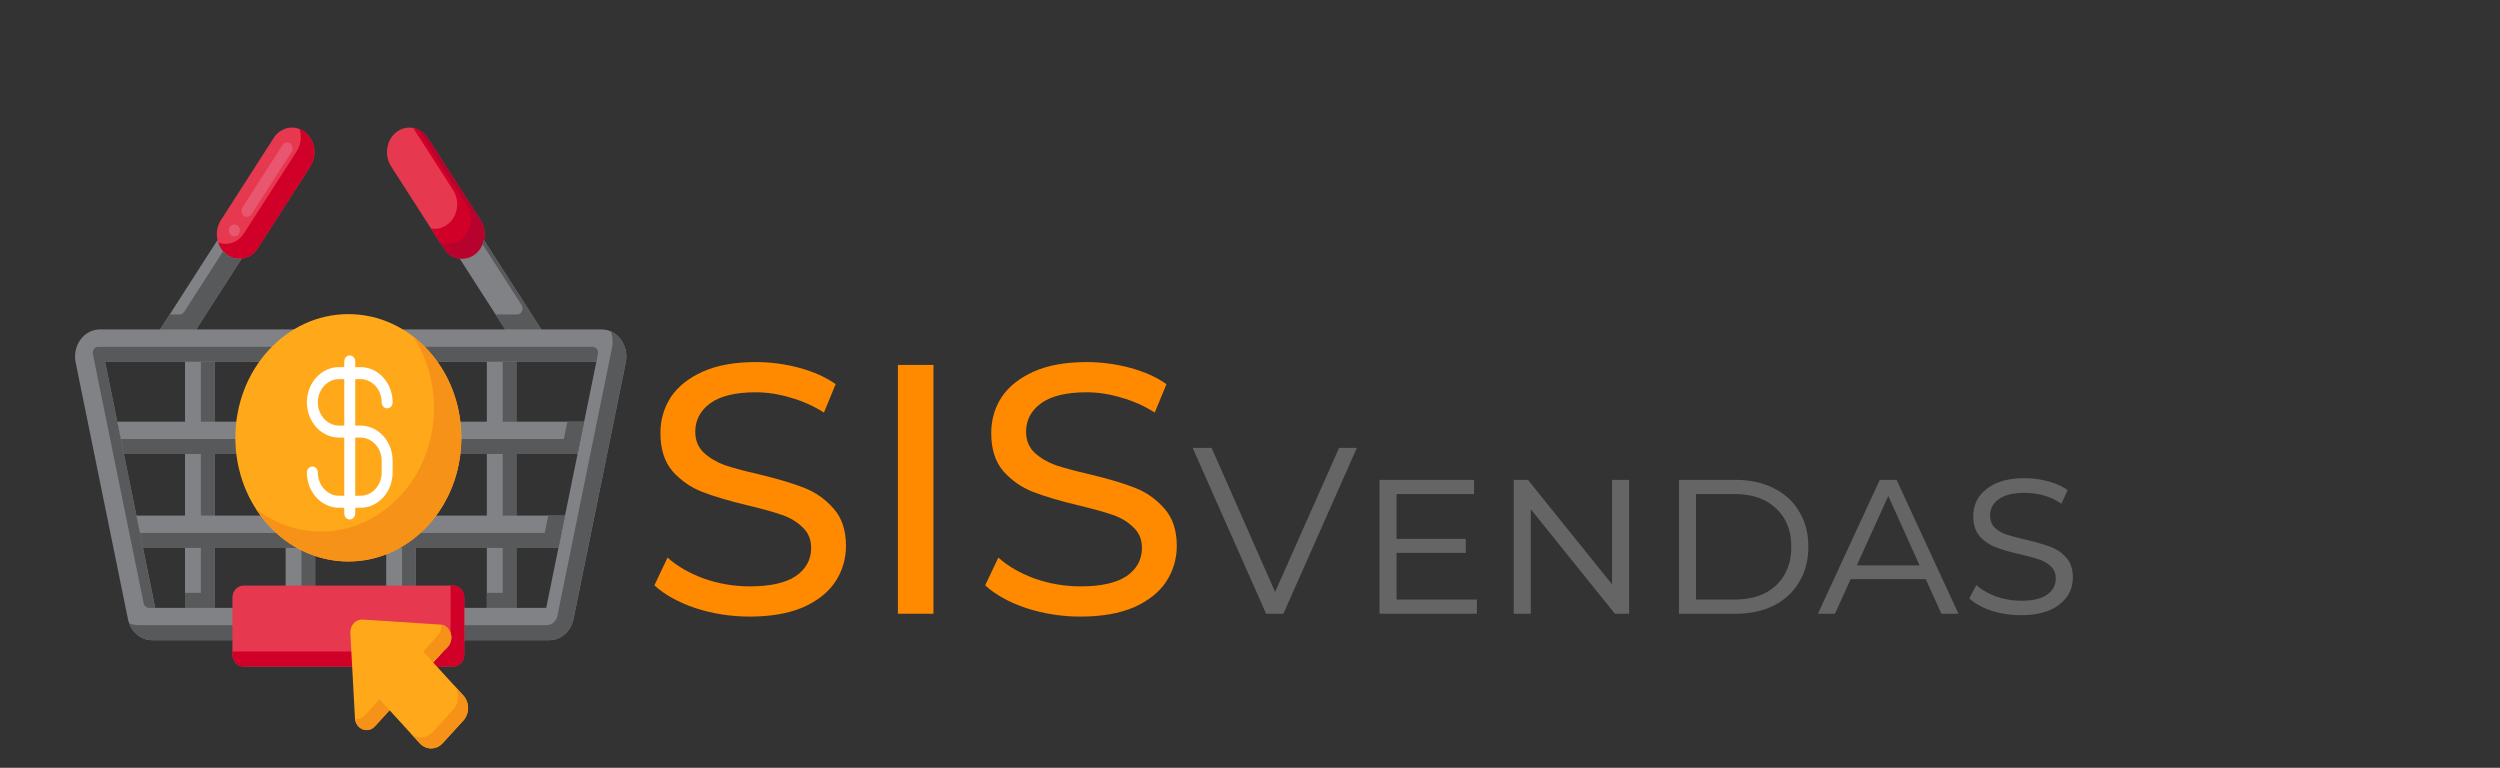 <svg xmlns="http://www.w3.org/2000/svg" width="1055" height="324" fill="none" viewBox="0 0 1055 324">
  <rect x="0" y="0" width="1055" height="324" fill="#333333" stroke="none"/>
  <path fill="#E63950" d="M95.53 107.334c-4.279-3.293-5.309-9.76-2.3-14.445l22.252-34.644c3.008-4.684 8.917-5.811 13.196-2.518s5.309 9.76 2.301 14.444l-22.252 34.646c-3.009 4.684-8.917 5.81-13.197 2.517z"/>
  <path fill="#E8566F" d="M98.906 99.782c-.486 0-.937-.152-1.33-.456-1.04-.797-1.295-2.38-.567-3.518.706-1.101 2.22-1.405 3.226-.62.509.392.844.974.948 1.632a2.728 2.728 0 01-.381 1.886c-.44.684-1.145 1.076-1.896 1.076zm5.318-8.277c-.474 0-.936-.165-1.329-.456a2.545 2.545 0 01-.948-1.645 2.751 2.751 0 01.381-1.886l16.939-26.363c.705-1.101 2.209-1.392 3.215-.608.508.38.844.962.948 1.633a2.624 2.624 0 01-.382 1.886l-16.927 26.363c-.44.67-1.145 1.076-1.897 1.076z"/>
  <path fill="#D10028" d="M128.678 55.728a9.267 9.267 0 00-2.296-1.299c.982 3.054.647 6.565-1.184 9.415l-22.252 34.644c-2.499 3.89-6.996 5.326-10.9 3.818.632 1.964 1.81 3.739 3.484 5.029 4.28 3.293 10.188 2.166 13.197-2.518l22.252-34.644c3.008-4.684 1.978-11.152-2.301-14.445z"/>
  <path fill="#808285" d="M95.53 107.334c-1.954-1.504-3.23-3.669-3.754-6.025L67.554 139.02H82.8l19.179-29.857c-2.203.257-4.495-.326-6.45-1.829z"/>
  <path fill="#58595B" d="M95.53 107.334a9.747 9.747 0 01-1.386-1.301l-16.433 25.583c-.433.675-1.138 1.076-1.891 1.076h-4.202l-4.064 6.328H82.8l19.179-29.857c-2.203.257-4.495-.326-6.45-1.829z"/>
  <g>
    <path fill="#E63950" d="M200.469 107.334c4.28-3.293 5.31-9.76 2.301-14.445l-22.252-34.644c-3.008-4.684-8.917-5.811-13.196-2.518s-5.309 9.76-2.301 14.444l22.252 34.644c3.009 4.686 8.917 5.812 13.196 2.519z"/>
    <path fill="#D10028" d="M202.77 92.89l-22.252-34.643c-1.513-2.357-3.762-3.811-6.167-4.258l16.857 26.244c3.008 4.684 1.978 11.151-2.301 14.445-2.126 1.636-4.654 2.179-7.029 1.739l5.395 8.398c3.009 4.684 8.917 5.812 13.196 2.519 4.28-3.293 5.31-9.76 2.301-14.445z"/>
    <path fill="#B7022D" d="M202.77 92.89l-22.252-34.645c-1.047-1.63-2.445-2.828-4.004-3.561l20.475 31.876c3.009 4.684 1.978 11.151-2.301 14.444-2.79 2.148-6.272 2.415-9.192 1.043l1.777 2.767c3.009 4.684 8.917 5.812 13.196 2.519 4.28-3.292 5.31-9.76 2.301-14.444z"/>
    <path fill="#808285" d="M200.469 107.334c1.954-1.504 3.231-3.669 3.755-6.025l24.222 37.711h-15.247l-19.179-29.857c2.202.257 4.495-.326 6.449-1.829z"/>
    <path fill="#58595B" d="M204.224 101.309a11.01 11.01 0 01-.563 1.796l16.443 25.599c1.077 1.677-.019 3.987-1.892 3.987h-9.079l4.064 6.328h15.248l-24.221-37.71z"/>
  </g>
  <g>
    <path fill="#808285" d="M253.869 139.02H42.131c-6.693 0-11.664 6.788-10.207 13.94l22.058 108.245c1.066 5.233 5.308 8.955 10.207 8.955h167.622c4.898 0 9.14-3.722 10.207-8.955l22.058-108.245c1.457-7.152-3.514-13.94-10.207-13.94zm-23.367 117.487H65.498L44.34 152.674h207.32l-21.158 103.833z"/>
    <path fill="#58595B" d="M65.504 256.507L44.34 152.674h207.32l.662-3.247c.322-1.58-.777-3.082-2.257-3.082H41.444c-1.48 0-2.58 1.502-2.258 3.084l21.422 105.098c.236 1.157 1.174 1.98 2.257 1.98h2.639z"/>
    <path fill="#58595B" d="M257.785 139.847c.766 2.062.994 4.403.509 6.783l-23.076 113.241c-.471 2.315-2.347 3.96-4.514 3.96H58.408c-1.376 0-2.7-.294-3.915-.832 1.572 4.269 5.38 7.16 9.696 7.16h167.622c4.899 0 9.14-3.722 10.207-8.956l22.058-108.245c1.153-5.661-1.722-11.093-6.291-13.111z"/>
    <path fill="#808285" d="M78.085 152.674h12.474v103.833H78.085V152.674z"/>
    <path fill="#58595B" d="M84.777 152.674v97.505h-6.692v6.328h12.474V152.674h-5.782z"/>
    <path fill="#808285" d="M120.537 152.674h12.473v103.833h-12.473V152.674z"/>
    <path fill="#58595B" d="M127.229 152.674v97.505h-6.691v6.328h12.472V152.674h-5.781z"/>
    <path fill="#808285" d="M162.99 152.674h12.473v103.833H162.99V152.674z"/>
    <path fill="#58595B" d="M169.681 152.674v97.505h-6.691v6.328h12.472V152.674h-5.781z"/>
    <path fill="#808285" d="M205.441 152.674h12.474v103.833h-12.474V152.674z"/>
    <path fill="#58595B" d="M212.134 152.674v97.505h-6.693v6.328h12.474V152.674h-5.781z"/>
    <g>
      <path fill="#808285" d="M246.511 177.942H49.489l2.782 13.653h191.458l2.782-13.653z"/>
      <path fill="#58595B" d="M239.441 177.942l-1.493 7.325H50.981l1.29 6.328h191.458l2.782-13.653h-7.07z"/>
      <path fill="#808285" d="M238.433 217.584H57.566l2.783 13.653h175.302l2.782-13.653z"/>
      <path fill="#58595B" d="M231.362 217.584l-1.493 7.325H59.059l1.29 6.328h175.302l2.782-13.653h-7.071z"/>
    </g>
  </g>
  <g>
    <path fill="#FFA91A" d="M147.003 236.936c26.332 0 47.678-23.365 47.678-52.188 0-28.822-21.346-52.188-47.678-52.188-26.332 0-47.678 23.366-47.678 52.188 0 28.823 21.346 52.188 47.678 52.188z"/>
    <path fill="#F79219" d="M174.43 142.071c5.467 8.493 8.689 18.842 8.689 30.021 0 28.822-21.346 52.188-47.678 52.188-10.213 0-19.668-3.526-27.426-9.511 8.629 13.403 22.869 22.167 38.988 22.167 26.333 0 47.678-23.366 47.678-52.188 0-17.644-8.007-33.231-20.251-42.677z"/>
    <path fill="#fff" d="M152.106 214.274h-9.018c-7.491 0-13.586-6.671-13.586-14.87 0-1.397 1.036-2.531 2.313-2.531 1.276 0 2.312 1.134 2.312 2.531 0 5.408 4.021 9.808 8.961 9.808h9.018c4.94 0 8.96-4.4 8.96-9.808v-4.936c0-5.408-4.02-9.807-8.96-9.807h-9.018c-7.491 0-13.586-6.671-13.586-14.871s6.095-14.87 13.586-14.87h9.018c7.491 0 13.585 6.671 13.585 14.87 0 1.397-1.036 2.531-2.313 2.531-1.276 0-2.312-1.134-2.312-2.531 0-5.408-4.02-9.807-8.96-9.807h-9.018c-4.94 0-8.961 4.399-8.961 9.807s4.021 9.809 8.961 9.809h9.018c7.491 0 13.585 6.671 13.585 14.869v4.936c0 8.199-6.094 14.87-13.585 14.87z"/>
    <path fill="#fff" d="M147.596 219.21c-1.276 0-2.312-1.134-2.312-2.531v-64.162c0-1.398 1.036-2.532 2.312-2.532 1.277 0 2.313 1.134 2.313 2.532v64.162c0 1.397-1.035 2.531-2.313 2.531z"/>
    <g>
      <path fill="#E63950" d="M102.706 281.247H191.3c2.555 0 4.625-2.267 4.625-5.062v-23.993c0-2.796-2.07-5.062-4.625-5.062h-88.594c-2.554 0-4.625 2.266-4.625 5.062v23.993c0 2.795 2.071 5.062 4.625 5.062z"/>
    </g>
    <g>
      <path fill="#D10028" d="M191.299 247.13h-1.156v22.727c0 2.795-2.071 5.062-4.625 5.062H98.081v1.266c0 2.795 2.071 5.062 4.625 5.062H191.3c2.555 0 4.625-2.267 4.625-5.062v-23.993c-.001-2.796-2.071-5.062-4.626-5.062z"/>
    </g>
    <g>
      <path fill="#FFA91A" d="M185.815 263.583l-32.754-2.133c-2.951-.192-5.392 2.481-5.216 5.71l1.948 35.851c.252 4.649 5.403 6.79 8.411 3.497l6.202-6.789 12.713 13.916c2.672 2.924 7.005 2.924 9.675 0l8.727-9.552c2.672-2.925 2.672-7.667 0-10.591l-12.713-13.915 6.202-6.789c3.008-3.291 1.052-8.928-3.195-9.205z"/>
      <path fill="#F79219" d="M182.537 308.976l8.726-9.552c2.672-2.925 2.672-7.667 0-10.591l4.258 4.66c2.672 2.925 2.672 7.668 0 10.591l-8.727 9.552c-2.672 2.925-7.003 2.925-9.675 0l-4.257-4.66c2.672 2.925 7.003 2.925 9.675 0zM182.809 279.578l-4.257-4.66 6.202-6.789c1.185-1.297 1.599-2.958 1.407-4.511 4.006.55 5.775 5.969 2.85 9.172l-6.202 6.788zM153.947 301.849l6.202-6.789 4.257 4.66-6.202 6.789c-2.925 3.202-7.878 1.264-8.379-3.12 1.421.21 2.938-.243 4.122-1.54z"/>
    </g>
  </g>
  <path fill="#656565" d="M572.6 189l-31 70h-7.3l-31-70h8l26.8 60.8 27-60.8h7.5zm50.652 64v6h-41.1v-56.5h39.9v6h-32.7v18.9h29.2v5.9h-29.2V253h33.9zm64.241-50.5V259h-6l-35.5-44.1V259h-7.2v-56.5h6l35.5 44.1v-44.1h7.2zm21.027 0h23.7c6.266 0 11.733 1.2 16.4 3.6 4.666 2.333 8.233 5.633 10.7 9.9 2.533 4.2 3.8 9.1 3.8 14.7s-1.267 10.533-3.8 14.8c-2.467 4.267-6.034 7.6-10.7 10-4.667 2.333-10.134 3.5-16.4 3.5h-23.7v-56.5zm23.4 50.5c7.533 0 13.4-2 17.6-6 4.266-4.067 6.4-9.5 6.4-16.3 0-6.733-2.134-12.1-6.4-16.1-4.2-4.067-10.067-6.1-17.6-6.1h-16.2V253h16.2zm80.745-8.6h-31.7l-6.6 14.6h-7.2l26.1-56.5h7.1l26.1 56.5h-7.2l-6.6-14.6zm-2.6-5.8l-13.2-29.3-13.3 29.3h26.5zm42.765 21c-4.333 0-8.5-.633-12.5-1.9-3.933-1.333-7.033-3.067-9.3-5.2l3-5.6c2.134 1.933 4.9 3.533 8.3 4.8a32.49 32.49 0 0010.7 1.8c4.934 0 8.567-.867 10.9-2.6 2.4-1.733 3.6-3.967 3.6-6.7 0-2.133-.666-3.833-2-5.1-1.333-1.333-3-2.333-5-3-2-.667-4.7-1.4-8.1-2.2-4.266-1-7.7-2-10.3-3a17.25 17.25 0 01-6.7-4.6c-1.8-2.133-2.7-4.967-2.7-8.5 0-4.733 1.9-8.567 5.7-11.5 3.8-3 9.1-4.5 15.9-4.5 3.4 0 6.7.433 9.9 1.3 3.267.867 6.034 2.1 8.3 3.7l-2.6 5.8c-4.333-3.067-9.6-4.6-15.8-4.6-4.733 0-8.3.9-10.7 2.7-2.4 1.733-3.6 4-3.6 6.8 0 2.133.667 3.867 2 5.2 1.334 1.267 3 2.233 5 2.9 2.067.667 4.834 1.4 8.3 2.2 4.2 1 7.6 2 10.2 3 2.6.933 4.8 2.433 6.6 4.5 1.867 2.067 2.8 4.833 2.8 8.3 0 4.8-1.933 8.667-5.8 11.6-3.8 2.933-9.166 4.4-16.1 4.4z"/>
  <path fill="#FF8A00" d="M316.35 260.2c-7.9 0-15.55-1.2-22.95-3.6-7.3-2.5-13.05-5.7-17.25-9.6l5.55-11.7c4 3.6 9.1 6.55 15.3 8.85 6.3 2.2 12.75 3.3 19.35 3.3 8.7 0 15.2-1.45 19.5-4.35 4.3-3 6.45-6.95 6.45-11.85 0-3.6-1.2-6.5-3.6-8.7-2.3-2.3-5.2-4.05-8.7-5.25-3.4-1.2-8.25-2.55-14.55-4.05-7.9-1.9-14.3-3.8-19.2-5.7-4.8-1.9-8.95-4.8-12.45-8.7-3.4-4-5.1-9.35-5.1-16.05 0-5.6 1.45-10.65 4.35-15.15 3-4.5 7.5-8.1 13.5-10.8 6-2.7 13.45-4.05 22.35-4.05 6.2 0 12.3.8 18.3 2.4 6 1.6 11.15 3.9 15.45 6.9l-4.95 12c-4.4-2.8-9.1-4.9-14.1-6.3-5-1.5-9.9-2.25-14.7-2.25-8.5 0-14.9 1.55-19.2 4.65-4.2 3.1-6.3 7.1-6.3 12 0 3.6 1.2 6.55 3.6 8.85 2.4 2.2 5.35 3.95 8.85 5.25 3.6 1.2 8.45 2.5 14.55 3.9 7.9 1.9 14.25 3.8 19.05 5.7 4.8 1.9 8.9 4.8 12.3 8.7 3.5 3.9 5.25 9.15 5.25 15.75 0 5.5-1.5 10.55-4.5 15.15-3 4.5-7.55 8.1-13.65 10.8-6.1 2.6-13.6 3.9-22.5 3.9zM378.914 154h15v105h-15V154zm77.036 106.2c-7.9 0-15.55-1.2-22.95-3.6-7.3-2.5-13.05-5.7-17.25-9.6l5.55-11.7c4 3.6 9.1 6.55 15.3 8.85 6.3 2.2 12.75 3.3 19.35 3.3 8.7 0 15.2-1.45 19.5-4.35 4.3-3 6.45-6.95 6.45-11.85 0-3.6-1.2-6.5-3.6-8.7-2.3-2.3-5.2-4.05-8.7-5.25-3.4-1.2-8.25-2.55-14.55-4.05-7.9-1.9-14.3-3.8-19.2-5.7-4.8-1.9-8.95-4.8-12.45-8.7-3.4-4-5.1-9.35-5.1-16.05 0-5.6 1.45-10.65 4.35-15.15 3-4.5 7.5-8.1 13.5-10.8 6-2.7 13.45-4.05 22.35-4.05 6.2 0 12.3.8 18.3 2.4 6 1.6 11.15 3.9 15.45 6.9l-4.95 12c-4.4-2.8-9.1-4.9-14.1-6.3-5-1.5-9.9-2.25-14.7-2.25-8.5 0-14.9 1.55-19.2 4.65-4.2 3.1-6.3 7.1-6.3 12 0 3.6 1.2 6.55 3.6 8.85 2.4 2.2 5.35 3.95 8.85 5.25 3.6 1.2 8.45 2.5 14.55 3.9 7.9 1.9 14.25 3.8 19.05 5.7 4.8 1.9 8.9 4.8 12.3 8.7 3.5 3.9 5.25 9.15 5.25 15.75 0 5.5-1.5 10.55-4.5 15.15-3 4.5-7.55 8.1-13.65 10.8-6.1 2.6-13.6 3.9-22.5 3.9z"/>
</svg>
